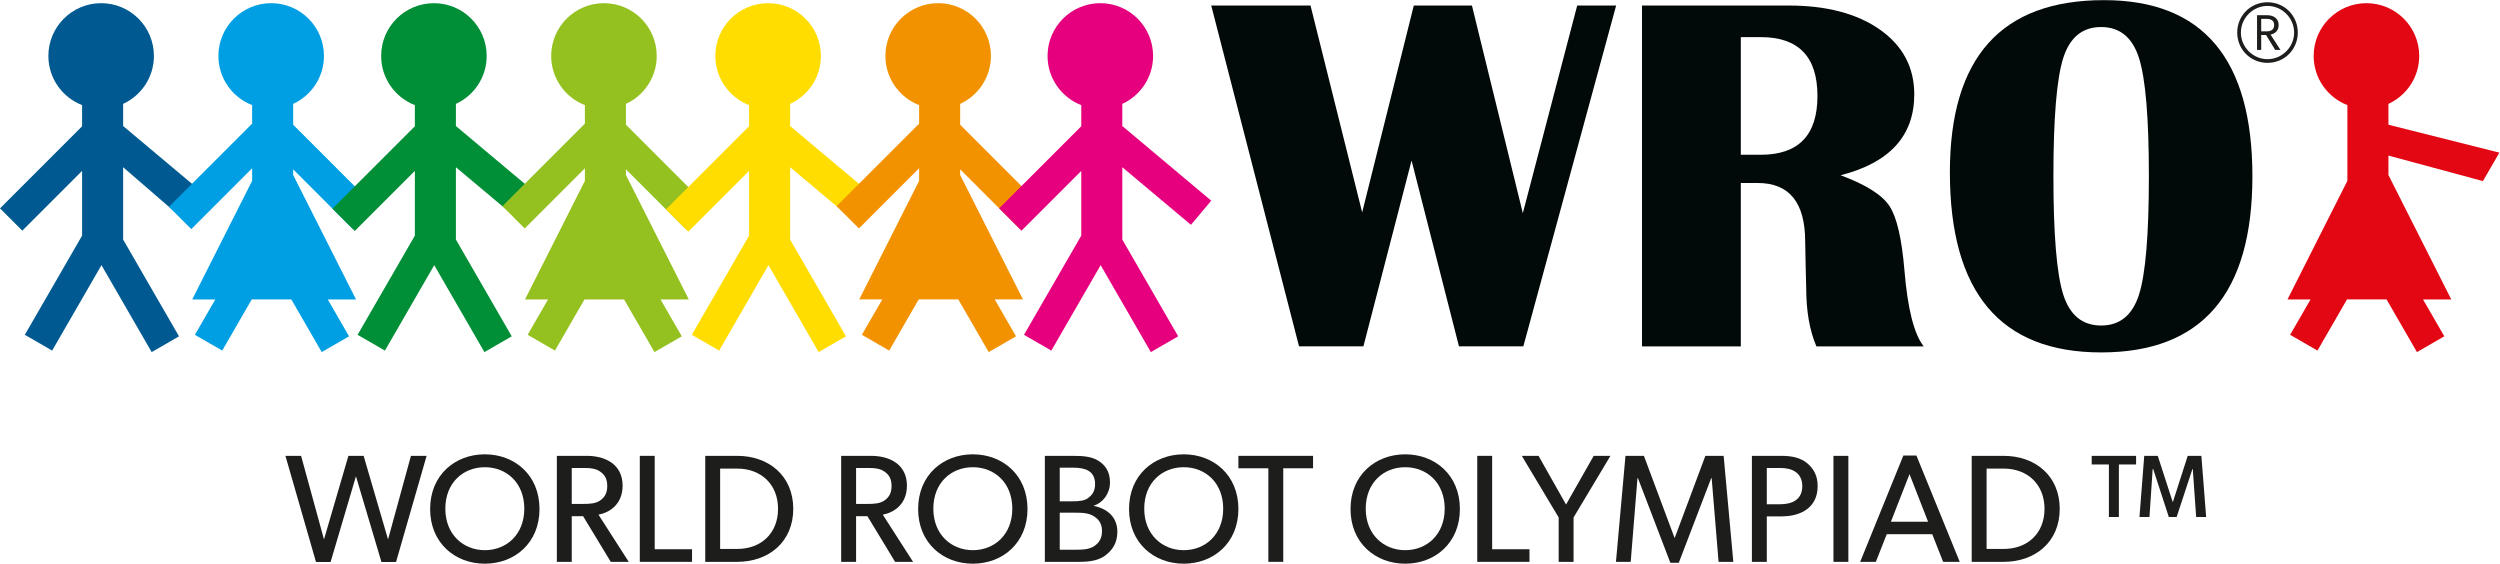 <?xml version="1.0" encoding="UTF-8" standalone="no"?>
<!-- Created with Inkscape (http://www.inkscape.org/) -->

<svg
   version="1.1"
   id="svg2"
   xml:space="preserve"
   width="588.188"
   height="132.622"
   viewBox="0 0 588.188 132.622"
   sodipodi:docname="WRO-MAIN1-reg.svg"
   inkscape:version="1.1.1 (3bf5ae0d25, 2021-09-20)"
   xmlns:inkscape="http://www.inkscape.org/namespaces/inkscape"
   xmlns:sodipodi="http://sodipodi.sourceforge.net/DTD/sodipodi-0.dtd"
   xmlns="http://www.w3.org/2000/svg"
   xmlns:svg="http://www.w3.org/2000/svg"><defs
     id="defs6"><clipPath
       clipPathUnits="userSpaceOnUse"
       id="clipPath20"><path
         d="M 0,99.466 H 441.141 V 0 H 0 Z"
         id="path18" /></clipPath></defs><sodipodi:namedview
     id="namedview4"
     pagecolor="#ffffff"
     bordercolor="#999999"
     borderopacity="1"
     inkscape:pageshadow="0"
     inkscape:pageopacity="0"
     inkscape:pagecheckerboard="0"
     showgrid="false"
     inkscape:zoom="0.76879296"
     inkscape:cx="381.76728"
     inkscape:cy="64.386645"
     inkscape:window-width="1920"
     inkscape:window-height="1027"
     inkscape:window-x="-8"
     inkscape:window-y="-8"
     inkscape:window-maximized="1"
     inkscape:current-layer="g8" /><g
     id="g8"
     inkscape:groupmode="layer"
     inkscape:label="WRO-MAIN1-reg"
     transform="matrix(1.333,0,0,-1.333,0,132.622)"><g
       id="g10"
       transform="translate(278.378,98.518)"><path
         d="M 0,0 -9.598,-36.65 -18.581,0 H -28.842 L -37.954,-36.518 -47.071,0 h -17.524 l 15.498,-60.16 h 11.361 l 8.5,32.8 8.366,-32.8 H -9.509 L 6.872,0 Z"
         style="fill:#020909;fill-opacity:1;fill-rule:nonzero;stroke:none"
         id="path12" /></g><g
       id="g14"><g
         id="g16"
         clip-path="url(#clipPath20)"><g
           id="g22"
           transform="translate(33.719,59.614)"><path
             d="m 0,0 3.711,4.462 -15.697,13.172 v 3.909 c 3.204,1.473 5.434,4.704 5.434,8.46 0,5.144 -4.173,9.314 -9.316,9.314 -5.144,0 -9.314,-4.17 -9.314,-9.314 0,-3.957 2.472,-7.327 5.952,-8.677 V 17.591 L -33.72,3.102 -29.781,-0.834 -19.23,9.716 V -1.712 l -10.108,-17.505 4.824,-2.785 8.705,15.079 8.86,-15.345 4.824,2.785 -9.861,17.079 v 12.766 z"
             style="fill:#005a91;fill-opacity:1;fill-rule:nonzero;stroke:none"
             id="path24" /></g><g
           id="g26"
           transform="translate(51.746,68.6)"><path
             d="M 0,0 V 1.001 L 10.513,-9.515 14.452,-5.576 0,8.876 v 3.681 c 3.204,1.473 5.433,4.704 5.433,8.46 0,5.144 -4.169,9.314 -9.313,9.314 -5.146,0 -9.316,-4.17 -9.316,-9.314 0,-3.957 2.471,-7.327 5.951,-8.677 V 9.069 l -14.679,-14.677 3.939,-3.941 10.74,10.743 v -2.219 l -10.571,-20.934 h 4.07 l -3.603,-6.244 4.824,-2.785 5.211,9.029 h 6.987 l 5.363,-9.295 4.825,2.785 -3.757,6.51 h 4.986 z"
             style="fill:#009fe3;fill-opacity:1;fill-rule:nonzero;stroke:none"
             id="path28" /></g><g
           id="g30"
           transform="translate(92.582,59.81)"><path
             d="m 0,0 3.582,4.266 -15.697,13.172 v 3.909 c 3.204,1.473 5.431,4.704 5.431,8.46 0,5.144 -4.169,9.314 -9.313,9.314 -5.144,0 -9.313,-4.17 -9.313,-9.314 0,-3.957 2.471,-7.327 5.951,-8.68 V 17.395 L -33.902,2.855 -29.963,-1.084 -19.359,9.52 V -1.908 l -10.108,-17.505 4.825,-2.785 8.704,15.077 8.857,-15.343 4.824,2.786 -9.858,17.078 v 12.767 z"
             style="fill:#008e36;fill-opacity:1;fill-rule:nonzero;stroke:none"
             id="path32" /></g><g
           id="g34"
           transform="translate(110.479,68.599)"><path
             d="M 0,0 V 1.001 L 10.513,-9.512 14.452,-5.576 0,8.879 v 3.681 c 3.204,1.473 5.431,4.701 5.431,8.457 0,5.144 -4.167,9.316 -9.311,9.316 -5.146,0 -9.316,-4.172 -9.316,-9.316 0,-3.955 2.471,-7.327 5.951,-8.677 V 9.069 L -21.804,-5.49 -17.867,-9.429 -7.245,1.194 v -2.219 l -10.571,-20.934 h 4.07 l -3.603,-6.241 4.821,-2.785 5.211,9.026 h 6.987 l 5.366,-9.292 4.825,2.785 -3.759,6.507 h 4.988 z"
             style="fill:#94c11f;fill-opacity:1;fill-rule:nonzero;stroke:none"
             id="path36" /></g><g
           id="g38"
           transform="translate(151.573,59.81)"><path
             d="m 0,0 3.579,4.266 -15.696,13.172 v 3.909 c 3.206,1.473 5.433,4.701 5.433,8.46 0,5.144 -4.169,9.314 -9.313,9.314 -5.144,0 -9.316,-4.17 -9.316,-9.314 0,-3.957 2.471,-7.327 5.951,-8.677 v -3.735 l -14.669,-14.669 3.939,-3.939 10.73,10.73 V -1.91 l -10.105,-17.503 4.825,-2.785 8.704,15.08 8.857,-15.346 4.824,2.786 -9.86,17.078 v 12.767 z"
             style="fill:#ffdd00;fill-opacity:1;fill-rule:nonzero;stroke:none"
             id="path40" /></g><g
           id="g42"
           transform="translate(169.47,68.601)"><path
             d="M 0,0 V 1.001 L 10.513,-9.515 14.452,-5.576 0,8.876 v 3.681 c 3.204,1.473 5.431,4.701 5.431,8.46 0,5.144 -4.17,9.314 -9.311,9.314 -5.146,0 -9.316,-4.17 -9.316,-9.314 0,-3.957 2.471,-7.33 5.951,-8.68 V 9.069 L -21.809,-5.495 -17.87,-9.434 -7.245,1.194 v -2.219 l -10.571,-20.934 h 4.07 l -3.603,-6.244 4.821,-2.785 5.214,9.029 h 6.984 l 5.366,-9.295 4.825,2.785 -3.757,6.51 h 4.986 z"
             style="fill:#f39200;fill-opacity:1;fill-rule:nonzero;stroke:none"
             id="path44" /></g><g
           id="g46"
           transform="translate(210.203,59.81)"><path
             d="m 0,0 3.579,4.266 -15.694,13.172 v 3.909 c 3.204,1.473 5.434,4.701 5.434,8.46 0,5.144 -4.17,9.314 -9.316,9.314 -5.144,0 -9.313,-4.17 -9.313,-9.314 0,-3.957 2.471,-7.33 5.951,-8.68 V 17.395 L -33.848,2.906 -29.909,-1.033 -19.359,9.52 V -1.908 l -10.108,-17.505 4.825,-2.785 8.704,15.077 8.86,-15.343 4.824,2.786 -9.861,17.078 v 12.767 z"
             style="fill:#e6007e;fill-opacity:1;fill-rule:nonzero;stroke:none"
             id="path48" /></g><g
           id="g50"
           transform="translate(421.559,68.6)"><path
             d="M 0,0 V 3.432 L 16.681,-1.071 19.582,3.95 0,8.876 v 3.681 c 3.204,1.473 5.433,4.704 5.433,8.46 0,5.144 -4.169,9.314 -9.313,9.314 -5.146,0 -9.316,-4.17 -9.316,-9.314 0,-3.957 2.471,-7.327 5.951,-8.677 V 9.069 1.194 -1.025 l -10.571,-20.934 h 4.07 l -3.603,-6.244 4.824,-2.785 5.211,9.029 h 6.984 l 5.366,-9.295 4.825,2.785 -3.757,6.51 h 4.986 z"
             style="fill:#e30613;fill-opacity:1;fill-rule:nonzero;stroke:none"
             id="path52" /></g><g
           id="g54"
           transform="translate(307.256,72.175)"><path
             d="m 0,0 h 3.52 c 6.671,0 10.006,3.459 10.006,10.381 0,6.923 -3.335,10.384 -10.006,10.384 H 0 Z m -17.443,-33.819 v 60.16 H 8.409 c 6.738,0 12.123,-1.422 16.156,-4.264 4.03,-2.844 6.047,-6.651 6.047,-11.422 0,-7.306 -4.336,-12.061 -13,-14.272 4.433,-1.642 7.301,-3.445 8.608,-5.409 1.304,-1.962 2.195,-5.772 2.664,-11.428 0.556,-6.74 1.688,-11.194 3.392,-13.365 H 13.341 c -1.202,2.785 -1.803,6.257 -1.803,10.419 l -0.089,3.561 -0.088,4.483 c 0,6.915 -2.791,10.373 -8.367,10.373 H 0 v -28.836 z"
             style="fill:#020909;fill-opacity:1;fill-rule:nonzero;stroke:none"
             id="path56" /></g><g
           id="g58"
           transform="translate(370.853,94.72)"><path
             d="m 0,0 c -3.295,0 -5.522,-1.817 -6.684,-5.45 -1.159,-3.633 -1.741,-10.595 -1.741,-20.891 0,-10.298 0.582,-17.261 1.741,-20.894 1.162,-3.633 3.389,-5.449 6.684,-5.449 3.292,0 5.522,1.816 6.681,5.449 1.162,3.633 1.744,10.596 1.744,20.894 0,10.266 -0.582,17.221 -1.744,20.87 C 5.522,-1.825 3.292,0 0,0 m 0.486,4.747 c 17.473,0 26.212,-10.366 26.212,-31.09 0,-20.725 -8.9,-31.088 -26.698,-31.088 -17.798,0 -26.698,10.599 -26.698,31.793 0,20.256 9.061,30.385 27.184,30.385"
             style="fill:#020909;fill-opacity:1;fill-rule:nonzero;stroke:none"
             id="path60" /></g><g
           id="g62"
           transform="translate(400.006,96.164)"><path
             d="M 0,0 H -0.902 V -2.208 H 0 c 0.706,0 1.382,0.212 1.382,1.113 C 1.382,-0.209 0.706,0 0,0 M 2.493,-5.482 H 1.562 l -1.608,2.63 h -0.856 v -2.63 h -0.735 v 6.129 h 1.742 c 1.218,0 2.071,-0.601 2.071,-1.742 0,-1.143 -0.826,-1.564 -1.425,-1.682 z M 0.212,2.283 c -2.571,0 -4.701,-2.133 -4.701,-4.701 0,-2.567 2.13,-4.7 4.701,-4.7 2.565,0 4.698,2.133 4.698,4.7 0,2.568 -2.133,4.701 -4.698,4.701 m 0,-10.048 c -2.992,0 -5.348,2.358 -5.348,5.347 0,2.99 2.356,5.348 5.348,5.348 2.986,0 5.345,-2.358 5.345,-5.348 0,-2.989 -2.359,-5.347 -5.345,-5.347"
             style="fill:#1d1d1b;fill-opacity:1;fill-rule:nonzero;stroke:none"
             id="path64" /></g><g
           id="g66"
           transform="translate(69.901,0.298)"><path
             d="M 0,0 H -2.576 L -7.077,15.13 -11.551,0 h -2.576 l -5.395,18.736 h 2.765 l 4.04,-14.75 4.311,14.75 h 2.685 l 4.311,-14.75 4.04,14.75 h 2.766 z"
             style="fill:#1d1d1b;fill-opacity:1;fill-rule:nonzero;stroke:none"
             id="path68" /></g><g
           id="g70"
           transform="translate(85.571,17.028)"><path
             d="m 0,0 c -3.823,0 -6.969,-2.739 -6.969,-7.321 0,-4.556 3.173,-7.322 6.969,-7.322 3.823,0 6.968,2.766 6.968,7.322 C 6.968,-2.739 3.823,0 0,0 m 0,-17.028 c -5.26,0 -9.653,3.66 -9.653,9.652 0,5.993 4.393,9.653 9.653,9.653 5.26,0 9.653,-3.66 9.653,-9.653 0,-5.992 -4.393,-9.652 -9.653,-9.652"
             style="fill:#1d1d1b;fill-opacity:1;fill-rule:nonzero;stroke:none"
             id="path72" /></g><g
           id="g74"
           transform="translate(105.985,16.215)"><path
             d="M 0,0 C -0.84,0.623 -1.844,0.678 -3.145,0.678 H -5.07 v -6.345 h 1.925 c 1.301,0 2.305,0.054 3.145,0.65 0.841,0.624 1.193,1.383 1.193,2.522 C 1.193,-1.383 0.841,-0.597 0,0 m 1.817,-15.89 -4.881,8.053 H -5.07 V -15.89 H -7.701 V 2.819 h 5.288 c 3.335,0 6.318,-1.545 6.318,-5.259 0,-3.282 -2.278,-4.746 -4.258,-5.125 l 5.342,-8.325 z"
             style="fill:#1d1d1b;fill-opacity:1;fill-rule:nonzero;stroke:none"
             id="path76" /></g><g
           id="g78"
           transform="translate(112.925,0.325)"><path
             d="M 0,0 V 18.709 H 2.63 V 2.224 H 9.219 L 9.219,0 Z"
             style="fill:#1d1d1b;fill-opacity:1;fill-rule:nonzero;stroke:none"
             id="path80" /></g><g
           id="g82"
           transform="translate(130.114,16.784)"><path
             d="M 0,0 H -3.01 V -14.182 H 0 c 4.23,0 7.212,2.766 7.212,7.078 C 7.212,-2.793 4.23,0 0,0 M 0,-16.459 H -5.64 V 2.25 H 0 c 5.613,0 9.897,-3.552 9.897,-9.354 0,-5.803 -4.284,-9.355 -9.897,-9.355"
             style="fill:#1d1d1b;fill-opacity:1;fill-rule:nonzero;stroke:none"
             id="path84" /></g><g
           id="g86"
           transform="translate(156.168,16.215)"><path
             d="M 0,0 C -0.84,0.623 -1.844,0.678 -3.145,0.678 H -5.07 v -6.345 h 1.925 c 1.301,0 2.305,0.054 3.145,0.65 0.841,0.624 1.193,1.383 1.193,2.522 C 1.193,-1.383 0.841,-0.597 0,0 m 1.817,-15.89 -4.881,8.053 H -5.07 V -15.89 H -7.701 V 2.819 h 5.288 c 3.335,0 6.318,-1.545 6.318,-5.259 0,-3.282 -2.278,-4.746 -4.258,-5.125 l 5.342,-8.325 z"
             style="fill:#1d1d1b;fill-opacity:1;fill-rule:nonzero;stroke:none"
             id="path88" /></g><g
           id="g90"
           transform="translate(171.703,17.028)"><path
             d="m 0,0 c -3.823,0 -6.969,-2.739 -6.969,-7.321 0,-4.556 3.173,-7.322 6.969,-7.322 3.823,0 6.969,2.766 6.969,7.322 C 6.969,-2.739 3.823,0 0,0 m 0,-17.028 c -5.26,0 -9.653,3.66 -9.653,9.652 0,5.993 4.393,9.653 9.653,9.653 5.26,0 9.652,-3.66 9.652,-9.653 0,-5.992 -4.392,-9.652 -9.652,-9.652"
             style="fill:#1d1d1b;fill-opacity:1;fill-rule:nonzero;stroke:none"
             id="path92" /></g><g
           id="g94"
           transform="translate(193.148,8.324)"><path
             d="m 0,0 c -0.922,0.623 -2.088,0.678 -3.281,0.678 h -2.821 v -6.535 h 2.821 c 1.193,0 2.359,0.027 3.281,0.651 0.922,0.623 1.355,1.436 1.355,2.63 C 1.355,-1.383 0.922,-0.624 0,0 M -3.688,8.622 H -6.102 V 2.685 h 2.197 c 1.301,0 2.17,0.108 2.793,0.569 0.624,0.461 1.248,1.111 1.248,2.467 0,2.386 -1.818,2.901 -3.824,2.901 M 2.061,-6.779 c -1.166,-0.922 -2.658,-1.22 -4.718,-1.22 H -8.731 V 10.71 h 5.043 c 1.762,0 3.281,-0.136 4.447,-0.895 C 1.897,9.083 2.766,7.972 2.766,6.02 2.766,4.04 1.491,2.413 -0.082,1.925 V 1.871 c 2.522,-0.516 4.149,-2.088 4.149,-4.556 0,-1.952 -0.84,-3.172 -2.006,-4.094"
             style="fill:#1d1d1b;fill-opacity:1;fill-rule:nonzero;stroke:none"
             id="path96" /></g><g
           id="g98"
           transform="translate(208.927,17.028)"><path
             d="m 0,0 c -3.823,0 -6.969,-2.739 -6.969,-7.321 0,-4.556 3.173,-7.322 6.969,-7.322 3.823,0 6.969,2.766 6.969,7.322 C 6.969,-2.739 3.823,0 0,0 m 0,-17.028 c -5.261,0 -9.653,3.66 -9.653,9.652 0,5.993 4.392,9.653 9.653,9.653 5.26,0 9.652,-3.66 9.652,-9.653 0,-5.992 -4.392,-9.652 -9.652,-9.652"
             style="fill:#1d1d1b;fill-opacity:1;fill-rule:nonzero;stroke:none"
             id="path100" /></g><g
           id="g102"
           transform="translate(226.495,16.838)"><path
             d="M 0,0 V -16.513 H -2.63 V 0 H -7.918 V 2.196 H 5.26 L 5.26,0 Z"
             style="fill:#1d1d1b;fill-opacity:1;fill-rule:nonzero;stroke:none"
             id="path104" /></g><g
           id="g106"
           transform="translate(248.021,17.028)"><path
             d="m 0,0 c -3.823,0 -6.969,-2.739 -6.969,-7.321 0,-4.556 3.173,-7.322 6.969,-7.322 3.823,0 6.969,2.766 6.969,7.322 C 6.969,-2.739 3.823,0 0,0 m 0,-17.028 c -5.261,0 -9.653,3.66 -9.653,9.652 0,5.993 4.392,9.653 9.653,9.653 5.26,0 9.652,-3.66 9.652,-9.653 0,-5.992 -4.392,-9.652 -9.652,-9.652"
             style="fill:#1d1d1b;fill-opacity:1;fill-rule:nonzero;stroke:none"
             id="path108" /></g><g
           id="g110"
           transform="translate(260.735,0.325)"><path
             d="M 0,0 V 18.709 H 2.63 V 2.224 H 9.219 L 9.219,0 Z"
             style="fill:#1d1d1b;fill-opacity:1;fill-rule:nonzero;stroke:none"
             id="path112" /></g><g
           id="g114"
           transform="translate(277.735,8.161)"><path
             d="M 0,0 V -7.836 H -2.63 V 0 l -6.508,10.873 h 2.956 l 4.854,-8.595 4.881,8.595 h 2.955 z"
             style="fill:#1d1d1b;fill-opacity:1;fill-rule:nonzero;stroke:none"
             id="path116" /></g><g
           id="g118"
           transform="translate(303.33,0.325)"><path
             d="m 0,0 -1.221,14.777 h -0.081 l -5.72,-14.94 h -1.493 l -5.72,14.94 h -0.081 L -15.51,0 h -2.603 l 1.681,18.709 h 3.254 L -7.782,4.257 h 0.054 l 5.396,14.452 H 0.895 L 2.603,0 Z"
             style="fill:#1d1d1b;fill-opacity:1;fill-rule:nonzero;stroke:none"
             id="path120" /></g><g
           id="g122"
           transform="translate(314.255,16.893)"><path
             d="M 0,0 H -2.414 V -6.399 H 0 c 2.088,0 3.85,0.84 3.85,3.199 C 3.85,-0.868 2.088,0 0,0 m 0.217,-8.541 h -2.631 v -8.026 h -2.63 V 2.142 H 0.217 C 2.033,2.142 3.605,1.789 4.745,0.813 5.91,-0.19 6.562,-1.41 6.562,-3.2 c 0,-3.769 -2.929,-5.341 -6.345,-5.341"
             style="fill:#1d1d1b;fill-opacity:1;fill-rule:nonzero;stroke:none"
             id="path124" /></g><path
           d="m 323.606,19.034 h 2.63 V 0.325 h -2.63 z"
           style="fill:#1d1d1b;fill-opacity:1;fill-rule:nonzero;stroke:none"
           id="path126" /><g
           id="g128"
           transform="translate(337.028,15.808)"><path
             d="M 0,0 -3.281,-8.405 H 3.28 Z m 5.937,-15.482 -1.924,4.88 h -8.027 l -1.924,-4.88 H -8.704 L -1.085,3.281 H 1.22 l 7.646,-18.763 z"
             style="fill:#1d1d1b;fill-opacity:1;fill-rule:nonzero;stroke:none"
             id="path130" /></g><g
           id="g132"
           transform="translate(353.646,16.784)"><path
             d="M 0,0 H -3.01 V -14.182 H 0 c 4.23,0 7.213,2.766 7.213,7.078 C 7.213,-2.793 4.23,0 0,0 M 0,-16.459 H -5.64 V 2.25 H 0 c 5.613,0 9.897,-3.552 9.897,-9.354 0,-5.803 -4.284,-9.355 -9.897,-9.355"
             style="fill:#1d1d1b;fill-opacity:1;fill-rule:nonzero;stroke:none"
             id="path134" /></g><g
           id="g136"
           transform="translate(387.623,8.243)"><path
             d="M 0,0 -0.597,8.486 H -0.65 L -3.443,0 H -4.826 L -7.592,8.486 H -7.674 L -8.243,0 h -1.762 l 0.84,10.791 h 2.387 l 2.63,-8.107 h 0.054 l 2.603,8.107 H 0.922 L 1.763,0 Z M -13.639,9.272 V 0 h -1.762 v 9.272 h -3.036 v 1.519 h 7.835 V 9.272 Z"
             style="fill:#1d1d1b;fill-opacity:1;fill-rule:nonzero;stroke:none"
             id="path138" /></g></g></g></g></svg>
